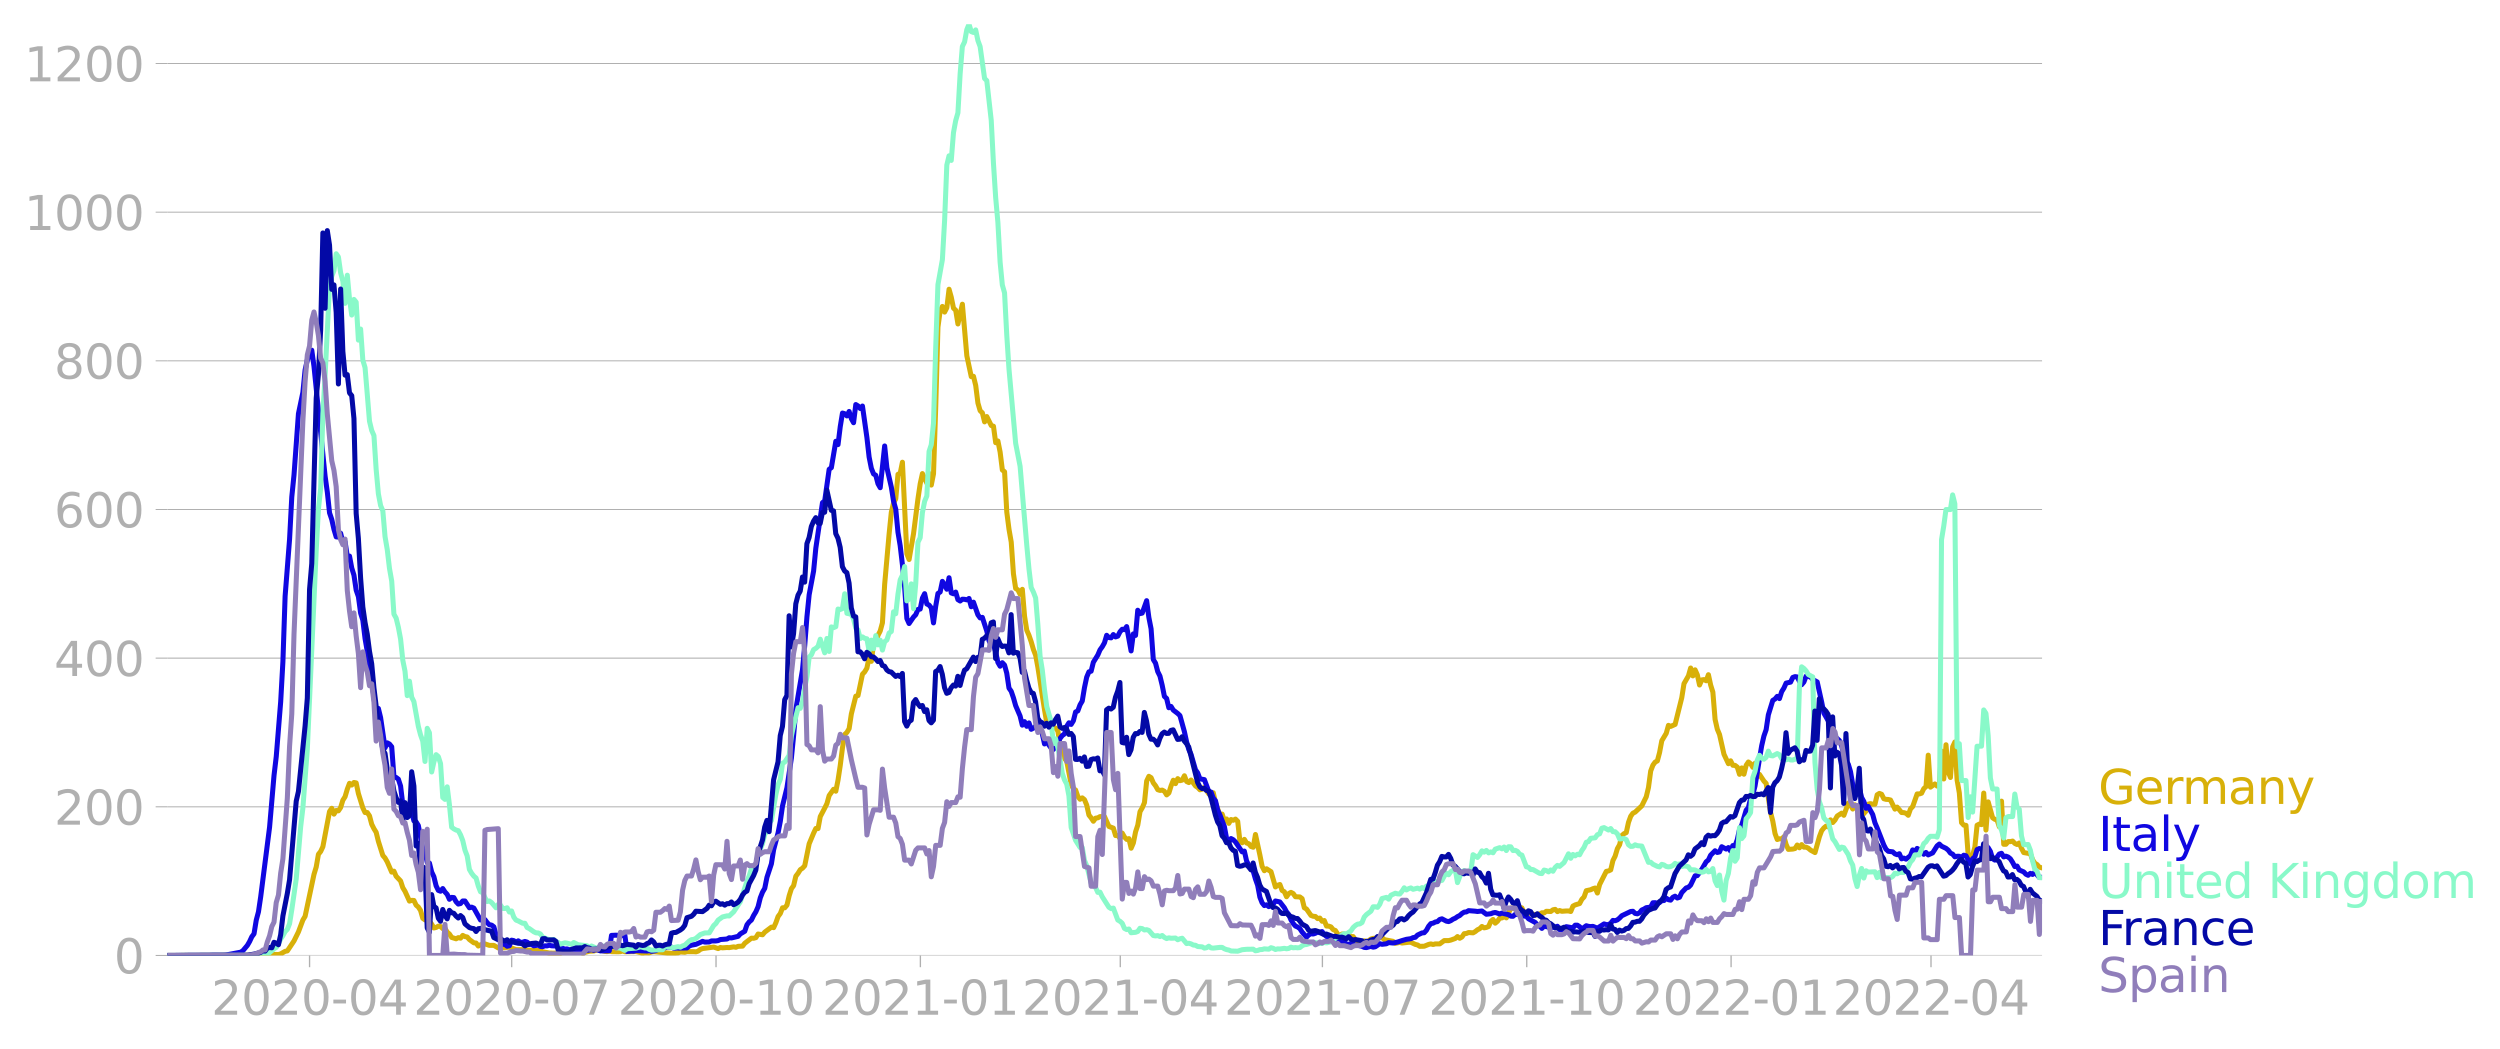 <svg xmlns:xlink="http://www.w3.org/1999/xlink" width="992.186" height="416.199" viewBox="0 0 744.14 312.149" xmlns="http://www.w3.org/2000/svg"><defs><style>*{stroke-linejoin:round;stroke-linecap:butt}</style></defs><g id="figure_1"><path d="M0 312.15h744.14V0H0v312.15z" style="fill:none" id="patch_1"/><g id="axes_1"><path d="M49.83 284.4h558V7.2h-558v277.2z" style="fill:none" id="patch_2"/><g id="matplotlib.axis_1"><g id="xtick_1"><g id="line2d_1"><defs><path id="m9a13ff8616" d="M0 0v3.5" style="stroke:#b0b0b0;stroke-width:.4"/></defs><use xlink:href="#m9a13ff8616" x="92.143" y="284.4" style="fill:#b0b0b0;stroke:#b0b0b0;stroke-width:.4"/></g><g style="fill:#b0b0b0" transform="matrix(.14 0 0 -.14 62.895 302.038)" id="text_1"><defs><path id="DejaVuSans-32" d="M1228 531h2203V0H469v531q359 372 979 998 621 627 780 809 303 340 423 576 121 236 121 464 0 372-261 606-261 235-680 235-297 0-627-103-329-103-704-313v638q381 153 712 231 332 78 607 78 725 0 1156-363 431-362 431-968 0-288-108-546-107-257-392-607-78-91-497-524-418-433-1181-1211z" transform="scale(.016)"/><path id="DejaVuSans-30" d="M2034 4250q-487 0-733-480-245-479-245-1442 0-959 245-1439 246-480 733-480 491 0 736 480 246 480 246 1439 0 963-246 1442-245 480-736 480zm0 500q785 0 1199-621 414-620 414-1801 0-1178-414-1799Q2819-91 2034-91q-784 0-1198 620-414 621-414 1799 0 1181 414 1801 414 621 1198 621z" transform="scale(.016)"/><path id="DejaVuSans-2d" d="M313 2009h1684v-512H313v512z" transform="scale(.016)"/><path id="DejaVuSans-34" d="M2419 4116 825 1625h1594v2491zm-166 550h794V1625h666v-525h-666V0h-628v1100H313v609l1940 2957z" transform="scale(.016)"/></defs><use xlink:href="#DejaVuSans-32"/><use xlink:href="#DejaVuSans-30" x="63.623"/><use xlink:href="#DejaVuSans-32" x="127.246"/><use xlink:href="#DejaVuSans-30" x="190.869"/><use xlink:href="#DejaVuSans-2d" x="254.492"/><use xlink:href="#DejaVuSans-30" x="290.576"/><use xlink:href="#DejaVuSans-34" x="354.199"/></g></g><g id="xtick_2"><use xlink:href="#m9a13ff8616" x="152.306" y="284.4" style="fill:#b0b0b0;stroke:#b0b0b0;stroke-width:.4" id="line2d_2"/><g style="fill:#b0b0b0" transform="matrix(.14 0 0 -.14 123.058 302.038)" id="text_2"><defs><path id="DejaVuSans-37" d="M525 4666h3000v-269L1831 0h-659l1594 4134H525v532z" transform="scale(.016)"/></defs><use xlink:href="#DejaVuSans-32"/><use xlink:href="#DejaVuSans-30" x="63.623"/><use xlink:href="#DejaVuSans-32" x="127.246"/><use xlink:href="#DejaVuSans-30" x="190.869"/><use xlink:href="#DejaVuSans-2d" x="254.492"/><use xlink:href="#DejaVuSans-30" x="290.576"/><use xlink:href="#DejaVuSans-37" x="354.199"/></g></g><g id="xtick_3"><use xlink:href="#m9a13ff8616" x="213.131" y="284.4" style="fill:#b0b0b0;stroke:#b0b0b0;stroke-width:.4" id="line2d_3"/><g style="fill:#b0b0b0" transform="matrix(.14 0 0 -.14 183.883 302.038)" id="text_3"><defs><path id="DejaVuSans-31" d="M794 531h1031v3560L703 3866v575l1116 225h631V531h1031V0H794v531z" transform="scale(.016)"/></defs><use xlink:href="#DejaVuSans-32"/><use xlink:href="#DejaVuSans-30" x="63.623"/><use xlink:href="#DejaVuSans-32" x="127.246"/><use xlink:href="#DejaVuSans-30" x="190.869"/><use xlink:href="#DejaVuSans-2d" x="254.492"/><use xlink:href="#DejaVuSans-31" x="290.576"/><use xlink:href="#DejaVuSans-30" x="354.199"/></g></g><g id="xtick_4"><use xlink:href="#m9a13ff8616" x="273.956" y="284.4" style="fill:#b0b0b0;stroke:#b0b0b0;stroke-width:.4" id="line2d_4"/><g style="fill:#b0b0b0" transform="matrix(.14 0 0 -.14 244.708 302.038)" id="text_4"><use xlink:href="#DejaVuSans-32"/><use xlink:href="#DejaVuSans-30" x="63.623"/><use xlink:href="#DejaVuSans-32" x="127.246"/><use xlink:href="#DejaVuSans-31" x="190.869"/><use xlink:href="#DejaVuSans-2d" x="254.492"/><use xlink:href="#DejaVuSans-30" x="290.576"/><use xlink:href="#DejaVuSans-31" x="354.199"/></g></g><g id="xtick_5"><use xlink:href="#m9a13ff8616" x="333.458" y="284.4" style="fill:#b0b0b0;stroke:#b0b0b0;stroke-width:.4" id="line2d_5"/><g style="fill:#b0b0b0" transform="matrix(.14 0 0 -.14 304.21 302.038)" id="text_5"><use xlink:href="#DejaVuSans-32"/><use xlink:href="#DejaVuSans-30" x="63.623"/><use xlink:href="#DejaVuSans-32" x="127.246"/><use xlink:href="#DejaVuSans-31" x="190.869"/><use xlink:href="#DejaVuSans-2d" x="254.492"/><use xlink:href="#DejaVuSans-30" x="290.576"/><use xlink:href="#DejaVuSans-34" x="354.199"/></g></g><g id="xtick_6"><use xlink:href="#m9a13ff8616" x="393.621" y="284.4" style="fill:#b0b0b0;stroke:#b0b0b0;stroke-width:.4" id="line2d_6"/><g style="fill:#b0b0b0" transform="matrix(.14 0 0 -.14 364.373 302.038)" id="text_6"><use xlink:href="#DejaVuSans-32"/><use xlink:href="#DejaVuSans-30" x="63.623"/><use xlink:href="#DejaVuSans-32" x="127.246"/><use xlink:href="#DejaVuSans-31" x="190.869"/><use xlink:href="#DejaVuSans-2d" x="254.492"/><use xlink:href="#DejaVuSans-30" x="290.576"/><use xlink:href="#DejaVuSans-37" x="354.199"/></g></g><g id="xtick_7"><use xlink:href="#m9a13ff8616" x="454.446" y="284.4" style="fill:#b0b0b0;stroke:#b0b0b0;stroke-width:.4" id="line2d_7"/><g style="fill:#b0b0b0" transform="matrix(.14 0 0 -.14 425.198 302.038)" id="text_7"><use xlink:href="#DejaVuSans-32"/><use xlink:href="#DejaVuSans-30" x="63.623"/><use xlink:href="#DejaVuSans-32" x="127.246"/><use xlink:href="#DejaVuSans-31" x="190.869"/><use xlink:href="#DejaVuSans-2d" x="254.492"/><use xlink:href="#DejaVuSans-31" x="290.576"/><use xlink:href="#DejaVuSans-30" x="354.199"/></g></g><g id="xtick_8"><use xlink:href="#m9a13ff8616" x="515.271" y="284.4" style="fill:#b0b0b0;stroke:#b0b0b0;stroke-width:.4" id="line2d_8"/><g style="fill:#b0b0b0" transform="matrix(.14 0 0 -.14 486.023 302.038)" id="text_8"><use xlink:href="#DejaVuSans-32"/><use xlink:href="#DejaVuSans-30" x="63.623"/><use xlink:href="#DejaVuSans-32" x="127.246"/><use xlink:href="#DejaVuSans-32" x="190.869"/><use xlink:href="#DejaVuSans-2d" x="254.492"/><use xlink:href="#DejaVuSans-30" x="290.576"/><use xlink:href="#DejaVuSans-31" x="354.199"/></g></g><g id="xtick_9"><use xlink:href="#m9a13ff8616" x="574.773" y="284.4" style="fill:#b0b0b0;stroke:#b0b0b0;stroke-width:.4" id="line2d_9"/><g style="fill:#b0b0b0" transform="matrix(.14 0 0 -.14 545.525 302.038)" id="text_9"><use xlink:href="#DejaVuSans-32"/><use xlink:href="#DejaVuSans-30" x="63.623"/><use xlink:href="#DejaVuSans-32" x="127.246"/><use xlink:href="#DejaVuSans-32" x="190.869"/><use xlink:href="#DejaVuSans-2d" x="254.492"/><use xlink:href="#DejaVuSans-30" x="290.576"/><use xlink:href="#DejaVuSans-34" x="354.199"/></g></g></g><g id="matplotlib.axis_2"><g id="ytick_1"><path d="M49.83 284.4h558" clip-path="url(#pc15be64f18)" style="fill:none;stroke:#b0b0b0;stroke-width:.3;stroke-linecap:square" id="line2d_10"/><g id="line2d_11"><defs><path id="m4df3c0c614" d="M0 0h-3.5" style="stroke:#b0b0b0;stroke-width:.3"/></defs><use xlink:href="#m4df3c0c614" x="49.83" y="284.4" style="fill:#b0b0b0;stroke:#b0b0b0;stroke-width:.3"/></g><use xlink:href="#DejaVuSans-30" style="fill:#b0b0b0" transform="matrix(.14 0 0 -.14 33.922 289.719)" id="text_10"/></g><g id="ytick_2"><path d="M49.83 240.15h558" clip-path="url(#pc15be64f18)" style="fill:none;stroke:#b0b0b0;stroke-width:.3;stroke-linecap:square" id="line2d_12"/><use xlink:href="#m4df3c0c614" x="49.83" y="240.149" style="fill:#b0b0b0;stroke:#b0b0b0;stroke-width:.3" id="line2d_13"/><g style="fill:#b0b0b0" transform="matrix(.14 0 0 -.14 16.108 245.468)" id="text_11"><use xlink:href="#DejaVuSans-32"/><use xlink:href="#DejaVuSans-30" x="63.623"/><use xlink:href="#DejaVuSans-30" x="127.246"/></g></g><g id="ytick_3"><path d="M49.83 195.898h558" clip-path="url(#pc15be64f18)" style="fill:none;stroke:#b0b0b0;stroke-width:.3;stroke-linecap:square" id="line2d_14"/><use xlink:href="#m4df3c0c614" x="49.83" y="195.898" style="fill:#b0b0b0;stroke:#b0b0b0;stroke-width:.3" id="line2d_15"/><g style="fill:#b0b0b0" transform="matrix(.14 0 0 -.14 16.108 201.217)" id="text_12"><use xlink:href="#DejaVuSans-34"/><use xlink:href="#DejaVuSans-30" x="63.623"/><use xlink:href="#DejaVuSans-30" x="127.246"/></g></g><g id="ytick_4"><path d="M49.83 151.647h558" clip-path="url(#pc15be64f18)" style="fill:none;stroke:#b0b0b0;stroke-width:.3;stroke-linecap:square" id="line2d_16"/><use xlink:href="#m4df3c0c614" x="49.83" y="151.647" style="fill:#b0b0b0;stroke:#b0b0b0;stroke-width:.3" id="line2d_17"/><g style="fill:#b0b0b0" transform="matrix(.14 0 0 -.14 16.108 156.966)" id="text_13"><defs><path id="DejaVuSans-36" d="M2113 2584q-425 0-674-291-248-290-248-796 0-503 248-796 249-292 674-292t673 292q248 293 248 796 0 506-248 796-248 291-673 291zm1253 1979v-575q-238 112-480 171-242 60-480 60-625 0-955-422-329-422-376-1275 184 272 462 417 279 145 613 145 703 0 1111-427 408-426 408-1160 0-719-425-1154Q2819-91 2113-91q-810 0-1238 620-428 621-428 1799 0 1106 525 1764t1409 658q238 0 480-47t505-140z" transform="scale(.016)"/></defs><use xlink:href="#DejaVuSans-36"/><use xlink:href="#DejaVuSans-30" x="63.623"/><use xlink:href="#DejaVuSans-30" x="127.246"/></g></g><g id="ytick_5"><path d="M49.83 107.397h558" clip-path="url(#pc15be64f18)" style="fill:none;stroke:#b0b0b0;stroke-width:.3;stroke-linecap:square" id="line2d_18"/><use xlink:href="#m4df3c0c614" x="49.83" y="107.397" style="fill:#b0b0b0;stroke:#b0b0b0;stroke-width:.3" id="line2d_19"/><g style="fill:#b0b0b0" transform="matrix(.14 0 0 -.14 16.108 112.715)" id="text_14"><defs><path id="DejaVuSans-38" d="M2034 2216q-450 0-708-241-257-241-257-662 0-422 257-663 258-241 708-241t709 242q260 243 260 662 0 421-258 662-257 241-711 241zm-631 268q-406 100-633 378-226 279-226 679 0 559 398 884 399 325 1092 325 697 0 1094-325t397-884q0-400-227-679-226-278-629-378 456-106 710-416 255-309 255-755 0-679-414-1042Q2806-91 2034-91q-771 0-1186 362-414 363-414 1042 0 446 256 755 257 310 713 416zm-231 997q0-362 226-565 227-203 636-203 407 0 636 203 230 203 230 565 0 363-230 566-229 203-636 203-409 0-636-203-226-203-226-566z" transform="scale(.016)"/></defs><use xlink:href="#DejaVuSans-38"/><use xlink:href="#DejaVuSans-30" x="63.623"/><use xlink:href="#DejaVuSans-30" x="127.246"/></g></g><g id="ytick_6"><path d="M49.83 63.146h558" clip-path="url(#pc15be64f18)" style="fill:none;stroke:#b0b0b0;stroke-width:.3;stroke-linecap:square" id="line2d_20"/><use xlink:href="#m4df3c0c614" x="49.83" y="63.146" style="fill:#b0b0b0;stroke:#b0b0b0;stroke-width:.3" id="line2d_21"/><g style="fill:#b0b0b0" transform="matrix(.14 0 0 -.14 7.2 68.465)" id="text_15"><use xlink:href="#DejaVuSans-31"/><use xlink:href="#DejaVuSans-30" x="63.623"/><use xlink:href="#DejaVuSans-30" x="127.246"/><use xlink:href="#DejaVuSans-30" x="190.869"/></g></g><g id="ytick_7"><path d="M49.83 18.895h558" clip-path="url(#pc15be64f18)" style="fill:none;stroke:#b0b0b0;stroke-width:.3;stroke-linecap:square" id="line2d_22"/><use xlink:href="#m4df3c0c614" x="49.83" y="18.895" style="fill:#b0b0b0;stroke:#b0b0b0;stroke-width:.3" id="line2d_23"/><g style="fill:#b0b0b0" transform="matrix(.14 0 0 -.14 7.2 24.214)" id="text_16"><use xlink:href="#DejaVuSans-31"/><use xlink:href="#DejaVuSans-32" x="63.623"/><use xlink:href="#DejaVuSans-30" x="127.246"/><use xlink:href="#DejaVuSans-30" x="190.869"/></g></g></g><path d="m49.83 284.4 28.429-.095 3.306-.221 1.322.032.661-.19 1.322-.759.661-.126 1.984-2.971 1.322-2.687 1.322-3.54.662-1.106 2.644-12.485.661-2.181.661-3.793.661-.822.662-1.422 1.983-10.494.661-.948.661 1.738.661-1.075.662.095.66-.98.662-2.18.661-1.044.661-2.244.661-1.738.661.506.662-.759.66.126.662 3.161 1.322 4.267.661 1.391h.661l.662.98.66 2.497.662 1.327.66 1.075.662 2.687 1.322 4.203.661.76.662 1.169 1.322 3.034.661-.285.661 1.518 1.322 1.39.662 2.023.66 1.075 1.323 2.908.661-.221.661.031.661 1.39.662.57.66 1.011.662 2.34.66.473.662.064.661.347.661.854.661 1.138.662-.158.66-.38.662.095.661.632.661-.031.661 1.074.661.57.662 1.01 1.322.412.661-.348.661.158.661-.822.661.348.662.126.66.759 1.323.98.661.063.661.885.661-.38h.662l.66-.252 1.323.442h1.322l1.322.759.662-.158.66.158 1.323-.158.661-.063 1.984.727h1.983l.661.126 3.967.095.661.126.661.285 1.984.379 1.322.032 1.983-.032 1.323-.38 4.628.159.66.221 1.323-.348.661-.19 1.322-.063 1.323-.41 1.983.505.661.095.661-.19.661.19 1.984.032.661-.032.661-.19.661.222 3.306-.063 1.983.474.662-.127 1.322.032.661-.253.661-.095 5.29.506 1.321-.127.662-.031.66-.253 1.323.095.661-.19h1.984l.66.063.662-.22.661-.507.661-.253 3.306-.442 1.322.442.661-.316.661.095 1.323-.095.66.032 1.323-.221.661.126.661-.284 1.323-.063.66-.854 1.984-1.517.661.032.661-.19.662-1.075 1.322.221.661-.79 1.983-1.485.662.158.66-1.454.662-1.865.66-.885.662-1.707h.661l.661-.79.661-2.813.662-2.086.66-.917.662-2.813.661-.853.661-1.075.661-.443.661-.727 1.323-6.542 1.322-3.161.661-1.39.661.03.661-3.57 1.323-2.53.66-1.327.662-2.402 1.322-1.865.661.569.662-3.319.66-4.362.662-5.247.66-3.95.662-.633.661-1.106.661-4.394 1.323-5.278.66-.19 1.323-6.353.661-.695.661-1.107.661-3.255.662 1.233.66-5.247.662-.411.661-2.086.661-1.296.661-2.434.661-11.442 1.323-14.95.66-6.512.662-2.781.661-1.201.661-7.302.661-.316.661-3.287 1.323 27.277.66 1.676 1.323-7.681 1.322-10.399.662-4.457.66-3.034 1.323 2.845.661-2.908.661 3.477.661-3.35.662-20.072.66-23.61.662-4.837.661-1.296.661 1.676.661-1.296.661-5.5.662 2.37.66 3.256.662.632.66 4.078 1.323-5.88 1.322 15.33 1.323 6.227.66-.095.662 2.719.661 5.246.661 2.276.661.632.662 2.687.66-1.58 1.323 2.655.661.221.661 4.9.661-.507.662 3.32.66 5.31.662.537.661 12.01.661 5.121.661 3.793.661 9.45.662 4.363.66.41.662 1.328.66-1.486.662 7.997.661 4.172.661 1.518.661 1.928.662 2.307.66 1.707.662 3.572 1.983 12.674.661 3.825.662-.38.66.064.662 1.801.661.127.661.822.661 4.109 1.323 4.109.66.821 1.323 6.986.661 1.2.661.38.661 1.928.661.822.662-.41.66.536.662 1.612.661 2.972.661.821.661 1.012.661-.917.662-.095.66-.379h1.323l1.322 2.94 1.323.505.66 2.213.662-.032.661.854.661-1.55.661 1.17.661.696.662-.222.66 2.845.662-1.549.66-3.318.662-2.023.661-3.983.661-1.138.661-1.549.662-6.448.66-1.39.662.41.661 1.55.661.853.661 1.17.661.22.662-.094.66.347.662 1.075.661-.569.661-2.118.661-1.675.661 1.012.662-1.486.66.6.662-.157.66-1.296.662 1.706.661.317.661-.759 1.323 1.77.66.443.662.695.661-.19.661-.537 1.322 1.96.662.537.66-.885.662 2.971 1.322 3.698.661-.316.661 1.96.662-.506.66 1.296.662-1.138.661.221.661-.347.661.663.661 5.943.662.442.66-1.011.662 1.074.66.222.662.821.661.222.661-3.793 1.323 6.132.66 3.35.662 1.296.661-.569 1.322.853 1.323 4.552.66-.506.662-.221.661 1.77.661.38.661 1.485.661-.948.662-.348.66.348.662.948 1.322.063.661.506.661 2.718.662.38 1.322 1.896.66.253.662.063.661.632.661-.158.661.948.662-.221.66 1.644.662.031.661.222.661.821.661.253.661 1.012.662.632.66-.6 1.984.157.661.632.661-.031.662.98.66.41 1.323.127.661-.253.661.285.661-.316.661-.506.662-.19 1.322-.095 1.322-.19.661.664 2.645.506.661.6 1.322-.284.661.19 1.984-.221h.661l1.322.632.661.158.662.41 1.322-.03 1.322-.538.661-.158.661.19.661-.19h1.323l1.322-.98h1.322l.661-.158 1.323-.474.66-.57.662.507.661-.38.661-.98.661-.063.662-.284 1.322.095.661-.38.661-.537.661-.316.661-.664.662.411.66-.126.662-.285.66-1.517.662-.569.661 1.106.661-.569.661-.948.662-.032.66-.41.662.379 1.322-2.908.661.032.661.316.662.094.66-.632.662.127.661 1.517.661-.253.661-.126.661.6.662.095.66.348.662-.285.66-.031.662-.411.661.031.661-.474 1.323.063.66-.505.662-.127.661.664.661-.316.661.221 1.323-.095h.66l.662.158.661-1.612.661-.347 1.322-.411.662-1.265.66-.695.662-1.865 1.322-.284.661-.316.661-.19.662 1.486.66-2.529 1.984-3.92.661-.126.661-.316.661-2.781.662-1.328.66-2.212.662-1.17.661-2.718.661-.57.661-.315.661-3.035.662-1.833.66-.916.662-.316 1.983-1.865 1.323-2.687.66-2.75.662-4.93.66-1.74.662-.916.661-.347.661-2.497.661-3.509 1.323-2.212.66-2.371.662.316 1.322-.6 1.984-7.966.66-4.172 1.323-2.307.661-2.34.661 2.34.662-1.802.66 1.486.662 3.034.661-1.517.661-.095.661.348.661-1.802.662 3.066.66 2.118.662 8.123.66 2.908.662 1.58 1.322 5.88 1.323 2.812.66-.853.662 1.328.661.031.661.506.661 2.15.661-1.897.662 1.865.66-2.655.662-.98.661.505.661 1.075.661-1.201.661 4.014.662-.695 1.322 1.991.661.695 1.322 8.661.661 2.592.662 3.666.66 1.77.662-.22.66.062.662-.663.661 2.307.661 1.454 1.323-.095.66-.158.662-1.043.661.822.661-.948.661.758h.661l.662.316.66.57 1.323.726 1.322-4.741.661-1.77.662-.822.66-.537.662.221.66-2.086.662.79.661-.727.661-1.201 1.323-.853.66.632 1.323-3.635.661.569.661 1.2.661-1.263.662.505.66-.063.662 2.244.661-.063.661-.759.661-2.054.661-.158.662.19h.66l.662-2.814.661-.41.661.252.661 1.328.661.19.662.031.66.158 1.323 2.719.661-.601 1.322 1.612.661.032.662.19.66.6.662-1.897.661-.695 1.322-3.761h.661l.662-.222.66-1.359.662-.6.661-9.356.661 9.514 1.322-.949.662.633.66-.285.662-10.114.661 8.28.661-10.177.661 8.092.661 1.643.662-9.134.66-1.423.662 11.316.66 3.856.662 8.85.661.727.661.064.661 8.913.662.41.66-.442.662-2.434.661-6.48.661-.347.661.158.661-9.387.662 11 .66-8.377 1.323 4.741.661.443.661.19.661 2.022.662-7.617.66 12.833h.662l.66-.79h.662l.661-.159.661.696.661.316.662-.443.66 1.58.662 1.265 1.983.348.661 1.801.662 1.012.66.41.662.76.661.189h0" clip-path="url(#pc15be64f18)" style="fill:none;stroke:#d8b009;stroke-width:1.5;stroke-linecap:square" id="line2d_24"/><path d="m49.83 284.4 17.19-.095 4.628-.885.66-.442 1.323-1.58.661-1.139.661-1.422.661-.885.661-4.046.662-2.497.66-4.456 2.645-20.735 1.323-15.393.66-5.595 1.323-16.34.661-11.917.661-19.534 1.323-16.91.66-12.58.662-6.574 1.322-18.238 1.322-6.353.662-6.67.66-2.97 1.323-2.908.661 4.836 3.306 32.65.66 4.742.662 6.195.661 1.96.661 2.97.661 2.213.662.063.66-1.137.662 2.686.661-.158.661 4.33.661-.063.661 3.54.662 2.15.66 4.456.662 1.928.661 4.9.661 2.117.661 5.468.661 3.825.662 4.804.66 3.604 1.323 10.43.661-1.865.661 2.719 1.322 8.976.662-1.454.66.348.662.822.661 8.85.661.284.661.506.661 2.023.662 5.5.66.38.662.03.661 1.297.661.632.661 2.528.661.316.662 1.075 1.322 6.89.66 1.075.662 3.003.661.221.661 2.655.661 1.391.662 2.718.66 1.36.662.252.661-.79.661 1.012.661.727.661 1.453.662-.568.66.063.662 1.232.661.696.661-.158.661-.759h.661l1.323 2.023.66-.19.662.285 1.983 3.54.662-.41.66.284.662.916.66.632.662.095.661.506.661 2.339.661 1.011.662.538.66 1.296.662.063.661.537.661-.158.661-1.644.661.127.662.474.66-.41.662.473.661-.063.661-.221.661.19.661.568.662.095.66.443 1.323-.222.661.411.661.064.661-.253.662.031.66-.221.662.19 1.322.063.661.126.661.316 1.323.475.66-.064.662.253 1.983.443.661-.127 1.323-.095.66-.22.662.189 1.322-.221.661.19.662-.254 1.322.443 2.644-.032.661-4.583 1.323-.063 1.983.126.661-.19.661 4.9 1.323-.095.66.032.662-.19 3.306.126.66-.126.662.221 1.322-.221.661-.474 1.984-.348.66-.253 1.323.032.661.316 3.967-.063.661-.57.661-.252 1.323-.253 1.322-.569.661-.316.661.221 1.323-.031.66-.316h1.323l.661-.095.661-.316 1.984-.158.66-.38.662.064 1.983-.474.661-.727 1.323-.79.66-1.929.662-.853.661-.569.661-1.36.661-1.074.662-1.517.66-2.655.662-1.675.661-1.138.661-3.287 1.322-4.014.662-4.173 1.322-5.025.66-3.414.662-4.615 1.322-5.436 1.323-8.819.66-6.669.662-7.807 1.983-11.821.661-7.175.662-8.566.66-6.575 1.323-7.048.661-6.796 1.984-13.56.66-.537 1.323-9.387.661-.506 1.322-7.839.662.98.66-5.342.662-4.045.66.19.662.663.661-1.328.661 2.15.661 1.2.662-5.404.66.41.662.76.661-.728 1.322 9.325.661 5.847.662 3.35.66 1.676.662.41.661 2.53.661 1.169 1.322-12.422.662 6.448 1.322 5.784.66 4.172.662 2.403.661 6.89.661 4.014.661 5.626.662 6.796.66 9.23.662 1.485 1.322-1.928.661-.695.661-1.58.662-.095.66-3.256.662-1.328.661 3.066.661.316.661.854.661 4.457.662-4.995.66-3.76.662-.443.661-3.161.661 1.043.661 1.296.661-3.414.662 4.52.66.253.662-.506.66 2.244.662.411.661-.537.661.032.661.158.662-.411.66 2.465.662-1.359 1.322 3.761.661.917.661-.158 1.323 4.077.66 2.877.662 1.327.661-.284.661 2.244.661 3.16.662 1.138.66-1.043.662.696.661 2.434.661 4.425.661.948.661 1.928.662 2.339 1.322 3.098.66 2.718.662-1.043.661 1.39.661-1.011.661 1.896.662-.347 1.322-1.138.661 1.612.661 1.233.661 3.002.661-.916.662 1.264.66.885.662.411 1.322-1.897.661-1.39.661-.854.662-.474.66-2.276.662-1.043.66.475.662-1.075.661-2.624.661-.316.661-1.801.662-1.138.66-3.983.662-3.129.661-1.58.661-.19.661-2.655 1.323-2.15.66-1.548.662-.917.661-1.17.661-2.243.661.663.661.095.662-.98.66.696.662-.222.661-1.295.661-.759.661.126.661-.916 1.323 7.238.66-5.057.662.442.661-7.49.661 1.01.661-.157 1.323-3.699.66 4.995.662 3.382.661 9.134.661 1.075.661 2.528.661 1.328.662 2.718.66 3.32.662.631.661 2.75.661-.38.661 1.075 1.323 1.012.66.632 1.323 4.773.661 3.034.661 2.308.661 1.422 1.323 4.583.66.948.662 1.77 1.322.222 1.322 3.54.662.158.66 1.801.662.79.661 2.782.661 1.454 1.322 3.414.662 3.571.66 1.17.662-1.138.661.348.661.663 1.984 2.94.66-.221.662 2.907.66 1.328 1.323 1.77.661 2.307.661 1.865.662 3.54.66 1.676.662.821.661-.22.661.536.661-.284.661-.474.662-.917 1.322.285 1.322 1.707.661 1.232.661.79.662 1.612.66 1.075.662.759.661.284.661.474.661 1.012 1.323 1.548.66-.663.662-.38.66.095.662-.221.661-.348.661.19.661-.348.662.885.66.57.662.062.661-.094.661.569 1.322.568.662.095.66.316.662.158.661.57.661.126.661-.285.661.127.662.442.66-.031 1.323.316.661.316.661.063 1.322-.38.662.254.66-.127 1.323-.916.661.19 1.322-.159.662-.348 1.322.127 1.322-.285 1.322-.442 1.323-.38 1.322-.189.661-.316.661-.095.661-.664 1.323-.632.66-.063.662-.727.661-1.201.661-.79.661-.127.661-.347.662-.127.66-.632.662-.19 1.322.696.661.126.661-.284.662-.443.66-.284.662-.474.661-.317.661-.6.661-.411.661-.063.662-.38 1.983.159.661.094 1.322-.158 1.323.98 1.322-.158.661-.253.661-.126 1.322.442.662-.252 1.983.474.661.442.661.032.661-.57 1.323.032.66.127.662.38h.661l.661.79 1.984 1.074.66.759.662.316.661.695.661-.664 1.322.285 1.984.126.661-.38.661 1.012.661.095.661-.316.662-.664 1.983.348.661-.79h.661l.661.442.662.696 1.322-.98.661.19.661.063.661-.064 1.323.538 1.983-1.265.661.19h.661l.661-.38.661-.853.662.095.66-.253.662-.537.661-.695 2.645-1.265.66-.063.662.632.661.127.661-.316.661-.822.661-.285.662-.41 1.322-.159.66-1.295.662-.032.661.158.661-.19.661-.569.662-.031.66-.727.662.474.661.126.661-.853.661-.316.661.537.662-.221.66-1.39 1.323-1.392.661-.19.661-.663 1.323-2.75.66-.063 1.323-1.833 1.322-2.276.661-.537.662-1.423 1.322-1.327.66.505.662-.158.661-1.548 1.322.695.662-.442.66 1.043.662-1.644.661.063.661-1.801.661-3.003.661-1.328 1.323-4.456.66-.759.662-2.75.661-1.106.661-2.592 1.323-8.06.66-3.92.662-2.876.661-1.896.661-4.425 1.322-4.299.662-.41.66-.79.662.663.66-2.055.662-1.074.661-1.486 1.322-.284.662-1.391.66-.253.662.095.661 1.296.661 1.011.661-.79.661-1.738.662.063.66.19.662.726 1.322.727 1.322 5.943.662 3.35 1.983 3.477.661 3.35.661.158 1.322 1.17.662 1.58.66 2.529.662 2.086.661.822.661 2.244.661 3.825.661 1.327 1.323-.284.66 2.813.662 1.2.661 2.024.661-.538 1.323 2.403.66 2.433.662 1.55 1.322 3.381.661 1.707.661 1.264.662.6 1.322.159.66.6.662.253.661-.284.661 1.517.661-.221.662.316 1.322-1.043.661-1.707.661.6.661-1.043.661.348 1.323 1.39.66-.537.662.727 1.322-.6 1.323-2.086.66-.538.662.633 1.322.632.661.537.661.885.662.316.66.79.662-.158h.66l.662.348.661-.664.661.158 1.323 2.466.66-1.58.662-.538.661-2.18.661-.317.661.19.661-.443.662-.6.66.6.662 1.106.661 2.181.661.411 1.322-1.801.662-.222.66 1.075.662-.221.66.253.662.537.661 1.043.661 1.264.661-.158.662 1.17 1.322.569.661.695.661.316.661-.569.661.316.662-.663 1.322 1.517h.661" clip-path="url(#pc15be64f18)" style="fill:none;stroke:#1007e1;stroke-width:1.5;stroke-linecap:square" id="line2d_25"/><path d="m49.83 284.4 27.107-.095.66-.126 1.984-.063 1.984-1.707.66-.411.662-1.106.661-1.391.661-.98.661-1.233.661-.664.662-1.675.66-4.14 1.323-9.198 1.322-15.52.661-5.594 1.323-17.542 2.644-59.139.661-12.327.661-6.1.662-22.252.66-11.315 1.323-26.804.661-2.781.661-1.739.661-4.962.662.948.66 4.71.662 2.497.661 6.606.661-8.376.661 7.048.661 4.805.662-4.647.66.822.662 11.284.661-3.287.661 9.26.661 2.213 1.323 15.962.66 2.75.662 1.517.66 10.083.662 7.27.661 3.477.661 1.549.661 7.712.662 3.856.66 5.595.662 3.761.661 9.862.661 1.17.661 2.717.661 3.509.662 6.321.66 3.288.662 7.238.661-4.299.661 4.741.661 1.328 1.323 7.396.66 2.529.662 1.865.66 6.037.662-9.862.661 1.328.661 11.663.661-2.971.662-2.181.66.569.662 2.086.661 10.083.661.569.661-3.73.661 5.31.662 6.7.66.507.662.347.661.19.661 1.233.661 1.706.661 2.845.662 1.739.66 4.014.662 1.138.661.853.661.569.661 2.37.661 1.707.662.285.66 1.485.662 1.138.66-.158.662.474 1.322 1.55.661-1.012.662.22.66.98.662.032.661-.22.661 1.263.661-.316.661 1.834.662.885.66.252 1.323.696h.661l.661 1.264.661.316 1.323.948.66.317.662.031.661.316.661.98 1.984.727 1.322-.063.661.6.661.285.661.474 1.323-.38.66.096 1.323.347.661-.537 1.322.664 2.645.316.661.632.661-.57 1.323.57h.66l.662-.537.66.158.662-.19 2.645.032.66.474 1.323.126 1.322.664.661-.474 2.645-.19 1.322-.41 1.323.347.66.031.662.411.661.222 1.983-.095 1.323-.032.66-.916 2.645.284 1.323-.284.66.158.662-.38.661-.221 1.322-1.233.661-.41.662-.064.66-.316 1.323-1.138 1.322-.474 1.323-.031 1.322-2.181.66-.6.662-1.012 1.322-.949 1.323-.316.66.032 1.323-1.233 1.983-3.003 1.984-6.163.661-1.549.661-2.18.661-.064.661-.948.662-3.098 1.322-3.319.661-2.781.661-.759.661-2.655.661-.695 1.323-7.744.66-2.876.662-1.58.661-4.805.661-.348 1.322-2.023.662-5.752.66-3.098 1.323-5.31.661.19.661-1.865.661-4.267.662-3.287.66-5.848.662-.664.661-1.548.661-.38.661-.6.661-2.118 1.323 4.046.66-4.267.662 3.856.661-7.301.661.22.661-.284.662-5.246.66.126.662-.285.66-4.393.662 5.816 1.322.284.661 1.486.662 2.655.66.506.662 2.591.661-.505.661.442.661.127.661 3.635.662-3.224.66 2.528.662-3.888.661 2.75.661-1.39.661 2.94.661-2.498.662-.506.66-2.054.662-.474.66-5.848.662.57.661-5.848.661-4.236.661-1.359.662-2.592.66 10.21.662-.57.661-4.488.661 7.365.661-7.428.661-12.327.662-1.359.66-7.428.662-3.413.661-1.58.661-13.244.661-2.023.661-6.353.662-22.6.66-18.68 1.323-7.428.661-11.6.661-16.563.661-2.75.662 1.36.66-8.25.662-3.603.66-2.308.662-11.631.661-8.123.661-1.36.661-3.634.662-1.644.66 2.213.662.252.661-.758.661 3.16.661 1.802 1.323 9.483.66.663 1.323 11.79.661 12.77.661 10.209.661 7.396.662 11.853.66 6.796.662 2.339.661 12.58.661 10.114 1.984 22.094 1.322 6.827 1.983 23.421.661 7.144.661 5.531.662 1.36.66 1.738.662 7.933.661 9.388.661 4.14.661 5.911.661 4.9 1.323 4.646.66 6.48.662-1.423.661 2.592.661 3.476.661 4.173.662 1.96.66 1.232.662 3.54.66 9.388 1.323 3.824 1.322 2.118.662.032.66 3.824.662 1.549 1.322 5.12.661.822.661.569.662 1.454.66-.063.662 1.359 1.983 3.13.661.41.662-.158 1.322 3.54.661.38.661.6.661 1.517.661.348.662-.158.66 1.106 1.323-.126.661-.253.661-.949.661.095.661.411.662-.095.66.222 1.323 1.517.661.126.661-.095.661.285.662-.316.66.569.662.347.661-.22.661.126 1.322-.064.662.506.66-.284.662-.158 1.322 1.58.661-.095.661.19.661.347.662.064.66.379 1.323.095.661.38.661-.127.661-.443.662.506.66.063 1.984-.221h.661l.661.41.662.254.66.126.662.284 1.983.064 1.323-.443 1.322-.126 1.983-.032.661.474.661-.095.662-.252.66-.032.662-.19 1.322.095.661-.442.661.19.662.347.66-.19.662.032 1.322-.19.661.127.661-.095.662-.38.66.19.662-.063.661.063.661-.063.661-.537.661-.316.662-.064 1.983-.663 1.322.19.661.157.661-.031.662-.285.66.158 1.323-.316.661-.442.661-.6.661-.443.662-.095.66-.506.662-.348.661.095 1.322-.948.661-.98.662-.6.66-.411.662-.064.66-.41.662-1.644.661-.727 1.322-1.011.662-1.296h.66l.662.158.661-.917.661-1.707 1.322-.347.662.537.66-1.17 1.323-.6.661.19.661.031.661-.79.662-1.043.66.632.662-.38.661-.22.661.41 1.322-.347.662.284.66-.442.662.316.66-.759.662-.095 1.322-1.074.661-.285.662.316.66-.442.662-.127.661-1.232.661-.885.661.442.661-.948.662-.38.66-.22.662 3.887.661-1.802.661-1.169.661-.632.661.442.662-.22.66.094.662-5.026 1.322.822.661-.822.661-1.138.662.38.66-.506.662.727.66-.285.662.253.661-1.074 1.322-.443.662.348.66-.538.662 1.044.661-1.138.661.031.661 1.107.661-.064.662.316.66.854.662.253 1.322 3.477.661.158.661.663h.662l1.983 1.138.661.063.661-1.043.661.158.661.38.662-.57.66.38.662-1.138.661-.6.661.284 1.322-1.138 1.323-2.592.66 1.328.662-1.138.661.41.661-.473.661.158.662-1.264.66-.949.662-1.517.661-.19.661-.98 1.322-.157.662-.917.66-.253.662-1.675.66-.19 1.323.727.661-.442.661.916.662.032.66.632.662 1.517 1.322-.126.661.316.661 1.549.662.474.66-.032.662-.442.661.253 1.322.126 1.984 4.836.66-.032.662.6 1.322.633.661.158.661-.758.662.19.66.442.662.126.661-.095.661-.316.661-.632.661.348.662-.19.66.759.662-.158.661.063.661.19.661.948.661-.063.662.063.66.347 1.323.348.661-.158.661-.695.661.727.662-.127.66-.853.662 3.666.66 1.391.662-3.13.661 4.837.661 2.623.661-5.879.662-2.054.66-4.583.662-2.213.661 3.16.661-.979.661-9.008.661 3.255.662-.821.66-5.09.662-.79.661-1.042.661-10.4.661-1.896.661-3.287.662-1.486.66.885.662.285.661-.537.661-1.865.661 1.327.661.095 1.323-.695.66.347.662 1.17.661-.127.661.475.661-.285.661.316.662.032.66-.253.662-.063.661-21.462.661-5.974.661.474.661.727.662 1.106 1.322.696.661 25.476.661 7.965.661 3.666.661 1.897.662 2.971.66.727.662.348 1.322 5.152.661.821 1.322 2.34.662-.696.66.158 1.323 2.055.661 1.896.661 1.233.661 4.046.662 2.339.66-3.35.662-2.024.661 2.845.661-2.15.661.38 1.984-.095.66 1.739.662-1.518.661 1.58.661-.126 1.984.095.66-.38.662-.947.661.158.661-.411h1.322l1.323-1.707.66-1.36.662-.726.661-1.423h1.322l1.323-3.35.66-.537.662-1.043.661-.6h1.322l.662.252.66-2.15.662-86.415.661-4.014.661-4.931h1.322l.662-4.362.66 2.655.662 72.35.66-.948.662 10.968h1.322l.661 11 .662-6.164.66 4.552 1.323-19.597 1.322-.032.661-10.778.662 1.011.66 6.638.662 12.611.661 3.256 1.322.032.661 10.778.662 1.422.66 2.37.662-6.005.66-.379h1.323l.661-6.7.661 3.824.662.664.66 7.965.662 2.623 1.322-.063.661 1.707.661 3.192.662 2.466.66.537.662 1.96.661.031h0" clip-path="url(#pc15be64f18)" style="fill:none;stroke:#89f9c9;stroke-width:1.5;stroke-linecap:square" id="line2d_26"/><path d="m49.83 284.4 23.8-.063 2.645-.474 1.323-.38.66-.474.662.095.661-.917.661-.158.661.095.662-1.643.66.253.662.474.661-3.003.661-5.563 1.322-6.733.662-4.045 1.983-23.39.661-2.908 1.984-19.534.66-8.25.662-32.302.66-7.744 1.323-49.213.661-7.112.661-13.15.662-28.92.66 22.41.662-23.106.661 4.33.661 13.15.661-1.328.661 8.218.662 21.272.66-28.257.662 18.553.661 7.08.661-.157.661 5.436.661.822.662 6.796.66 28.257.662 7.491.661 11.758.661 8.597.661 4.615.661 3.477.662 5.089.66 3.73.662 7.174 1.322 10.874.661 3.413.661 4.14.661 1.075.662 4.773.66 3.477.662-.79.661 3.698.661 2.054.661 1.36.661-.474.662 6.005.66-5.437.662 4.426.661-.57.661-13.053.661 4.235.661 17.858.662-.821.66 8.502.662-1.454.66.38.662 17.795.661 1.264.661-11.19.661 3.478.662.474.66 3.066.662.916.661-3.508.661 1.801.661.98.661-2.528.662.695.66.19.662.822.661.568.661-.727.661.57.661 1.896 1.323 1.106.66.221.662.095.661.854.661-.822 1.323-.158.66.442 1.323.316.661.127.661 1.896 1.322.664.662-.38.66.538.662.19.661-.348.661.759.661-.19 1.984.474.66.032.662.158.661.6.661-.379.661-.095.662-.253 1.322-.126 1.322.506.661-1.802.661-.032.662.411 1.983-.031.661.474.661 2.592 1.322.284 1.984.285.661-.822 1.322-.411 1.984-.032.66-.38.662.349.661.094.661.38 1.984-.095.66.474 1.984-1.011.661-.19 1.323-.063.66-.127.662-.284.661.031.661.19 1.322-.41 1.984.252.661.569.661-.759 1.322.285.662-.095.66-.474.662-.253.661-.822.661.57.661 1.2.661-.19.662-.031.66.253.662-.348.66-.19.662-.063.661-3.224.661-.19.661-.03 1.323-.728.66-.506.662-.885.661-2.275 1.322-.411.662-.6.66-.917 1.984.126 1.322-.948.662-.98.66.19.662-1.075.66-.285 1.323.917.661-.158.661.41.662-.442h.66l.662-.505.661.821.661-.316.661-.442.661-.822.662-1.296.66-.822.662-.379.661-2.18 1.322-2.435.661-1.612.662-4.836 1.322-4.14.661-3.825.661-1.991.661 3.35 1.323-15.424 1.322-5.374.66-7.807.662-2.718.661-7.965.661-1.233.661-23.737.662 9.26.66-3.918.662-8.914.661-2.56.661-1.233.661-4.172.661 1.517.662-11.442.66-1.833.662-3.287.661-1.58.661-1.044.661 1.549.661.158.662-3.256.66-.063.662-6.574 1.322 6.005.661.158.661 6.796.662 1.36.66 2.717.662 5.753.66 1.264.662.506.661 3.098.661 7.396.661 2.434.662.22.66 10.4h.662l.661.758.661 1.328.661-1.928.661.442.662.885.66.064.662.6.661.759.661-.316.661 1.485.661.221.662 1.107.66.505.662.127 1.322 1.296.661-.348.661.411.661-.948.662 14.318.66 1.36.662-1.328.661-.443.661-5.278.661-.854.661 1.265.662.821.66-.316.662 1.802.661-.537.661 3.192.661.695.661-.79.662-14.476.66-.38.662-1.106.661 2.308.661 3.982.661 1.675.661-.252.662-1.423.66-.79.662.316.66-2.908.662 2.718.661-2.56.661-1.991.661-.41 1.984-3.478.661 1.328.661-1.265.661.095.661-5.436.662-.348.66-.727.662-.316.661-3.54.661-.253.661 10.873.661-5.91.662 1.58.66.758.662-.126.661.063.661 1.96.661-11.379.661 11.474.662-.253.66.126.662 1.517.66 4.33.662-.442.661 2.813.661 2.308.661 1.327.662.253.66 2.465.662 4.931.661 1.012.661.316.661 1.043.661-.885.662 1.17.66-1.297.662.411.661-1.39.661-1.012.661 3.16.661.475.662-.253.66.474.662 1.58.66-.284.662.885.661 6.827.661.032.661-.348.662.854.66-1.264.662 2.844.661-.095.661-1.96.661-.22.661.063.662-.316.66 3.824.662-.158.661 1.328.661-19.344.661-.474.661.252.662-.537.66-2.971.662-1.802.661-2.592.661 17.859.661.158.661-1.707.662 5.152.66-1.422.662-3.73.66-1.106.662.031.661-.663.661.284.661-5.942.662 2.56.66 3.92.662 1.485h.661l.661.569.661 1.138.661-1.96.662-1.359.66-.506.662.411.661-.031.661-.885.661-.158 1.323 2.844.66-.063.662-.727.66 1.264.662.79.661.98 2.645 10.589.66 1.296.662.506.661-.032.661.6.661.19.662 1.897 1.322 5.247.661 2.022.661 1.075.661 3.034.661.727.662 1.36.66-.064.662 1.58.661.728.661.316.661 4.235.661.221.662-.126.66-.284.662-.064.66.664.662.854.661-2.023.661 2.75.661 1.548.662 2.276.66 1.17 1.323.727 1.322 3.824.661.98.662.063.66.443.662.727.661.505.661.032.661-.158.661.664.662.379.66.19.662.379.661.032.661.726.661.917 1.323.727.66 1.106.662.316 1.322-.22 1.322.442.661.474.662.284.66-.158 1.984.759.661-.095 1.323.316.66-.063 1.323.474.661-.6.661.695.661.284.662-.126 1.983.348.661.663.661-.505.661.126.661-.474.662-.19.66-.031.662-.822.661.126 2.645-2.75 1.322-.727.661-.98.661-.157.661-.76.661-.094.662.38.66-.411.662-.854.661-.632.661-.443 1.984-2.402.66-.41 1.323-2.845 1.322-4.078.661-.095.661-1.864.662-2.245.66-1.043.662-1.58.661.158h.661l.661-.759.661 1.202.662 1.96.66.378 1.323 1.55 1.322.695.661-.285.662.127.66-.348.662.98.661-1.928.661.98.661.126.661 1.17.662.632.66 1.296.662-2.908.66 4.74.662 1.708 1.322.094.661-.158.662 1.644.66 2.307.662-2.023.661-1.264.661.695.661 1.075.661.285.662-.949.66 2.181.662.664.661.443.661.758.661-1.043.661.253.662 1.17.66-.127.662-.41.66.663.662.38.661.726.661.158.661.727.662.316 1.322 1.075.661.221 1.322.063.661-.316 1.323 1.454.66-.253.662.253.661-.095 1.984.159.66-.38 1.323.411.661.032.661-.127.661 1.265.662-1.58.66.062.662-.474.66.095.662-.095.661.064.661-1.612.661 1.327.662.158.66.885.662-.695.661.284.661-.19.661-.537.661-.063.662-.727.66-1.075.662-.063.661-.253h.661l.661-.695.661-1.138 1.323-1.422 1.322-.57.661-.126 1.322-1.896.661-.474.662-.98.66-2.181.662-.506.661-.221 1.322-3.983 1.323-2.244 1.983-1.833.661-1.517.661.442.661-.537.662-1.644 1.322-1.011.661-.853.661.6.661-2.244.661-.6.662.284.66-.158.662.031.66-.663.662-1.012.661-1.96.661-.442.661-.095 1.323-1.517.66.158.662-.442 1.322-3.857.661-.727.662-.126.66-1.011.662.031.661-.316.661.316h.661l.661-.664.662.064.66-.19.662.284 1.322-2.149.661 7.396.661-7.522.662-1.328.66-.6.662-1.075.66-2.497.662-3.003.661-7.712.661 6.163.661-.948 1.323-.727.66 1.012.662 3.16.661-.632.661.158.661-2.908.662.253.66-.063.662-1.77.661-10.146.661 8.724.661-12.359.661 2.687.662.284.66.696.662 1.011.66 21.841.662-21.146.661 11.632.661-1.106.661.442.662 3.35.66 11.443.662-20.798.661 14.034.661.158.661 3.698.661 1.454.662-2.37.66-6.638.662 14.097.661 1.2.661 3.193.661.19.661-.6.662 1.39.66 1.77.662 1.36.661 1.01.661 2.34.661 1.01.661 2.213.662.127.66-.38.662.728.66-.57.662-.315.661 1.2.661-.379.661-.063.662 1.138.66.38.662 1.864.661.095.661-.284.661-.158.661-.348.662.095 1.983-2.845.661-.41.661-.033.661.317.662-.285 1.983 3.066.661-.158.661-.6.661-.443.662-.6.66-.822.662-1.107.66-.885.662-.379.661.822.661.316.661 4.109.662-.727.66-2.37.662-1.644.661.158.661-.443.661-.158.661-4.71.662.38.66 2.37.662 1.676.661-.38.661.443.661.253.661.537.662 1.58.66 1.202.662.316.66 1.517.662-.032.661-.695.661 1.517.661-.095.662.57.66 1.2.662.348 1.322 3.098.661-2.245.661 1.043 1.323 1.043.66 1.075.662.285h0" clip-path="url(#pc15be64f18)" style="fill:none;stroke:#0309a6;stroke-width:1.5;stroke-linecap:square" id="line2d_27"/><path d="m49.83 284.4 24.462-.095 1.322-.221.661-.221.662-.348.66-.19.662-.569h.661l.661-2.402.661-1.801.661-2.75.662-1.328.66-5.816.662-2.244.661-6.511.661-4.267 1.322-18.111.662-15.362.66-9.672.662-23.674 2.644-63.437.662-11.82.66-7.934.662-2.656.66-7.68.662-2.434.661 3.003.661 4.014.661 6.732.662 1.391.66 5.563.662 9.672 1.322 13.907.661 2.877.661 4.836.662 12.77.66 3.002.662 1.517.661-1.675.661 15.298.661 6.1.661 4.678.662-4.109.66 6.86.662 5.278.661 10.114.661-10.652.661 3.857.661 2.149.662 4.077.66-.569.662 5.437.66 11.6.662-5.658.661 3.92.661 5.278.661 3.667.662 6.606.66 1.738.662-7.238.661 11.948.661.663.661 1.296.661.285.662 1.896.66-.126.662 2.876.661 2.37.661 4.52.661-.726.661 3.382.662 2.339.66 5.215.662-17.384.66 1.706.662-2.339.661 37.582h3.967l.661-9.261.661 8.945 1.984-.095 1.322.127 1.983.031.662.158 3.966.095h.662l.66-37.266.662-.22 3.305-.254.662 37.013.66.126 1.323-.094 1.322-.474.661-.032.662-.285 1.322.158h.661l1.322.317.661-.032.662.474 7.272.095 1.983.095 5.95-.032 1.323-1.549 1.322.158 1.984-.031.66-1.454.662.664.661.094.661-.79.661-.284h1.323l.66 1.39.662-.6.661-4.077.661.316.661-.411h1.323l.66-.158.662-.885.661 2.528.661-.284.661.316h1.323l.66-1.549.662-.19.661.158.661-.474.661-5.341h1.323l.66-.474.662-.633.66.253.662-.98.661 4.299 1.984-.095.66-2.465.662-6.48.661-2.876.661-1.328h1.322l.662-2.117.66-2.687.662 3.445.661 2.466.661-.759h1.322l.662-.348.66 7.618.662-7.902.66-3.098 1.984.032.661 1.264.662-8.25.66 9.61.662 1.77.661-4.046h1.322l.661-1.77.662 5.72.66-4.203.662-.443.661.6h1.322l.661-.695.662-4.361.66 1.675.662-.474.661-.285h1.322l.661-1.96.662-1.548.66-.38.662-.568.66-.253h1.323l.661-3.161.661.917.662-45.99.66-6.163.662-3.414h1.322l.661-4.204.661 7.523.662 27.277.66.38.662 1.232h1.322l.661.885.661-13.749.662 12.928.66 3.287.662-.632h1.322l.661-.885.661-3.224.662-.57.66-2.686.662 1.075h1.322l1.322 6.51 1.323 5.659.66 2.528h1.323l.661.222.661 13.97.661-3.16 1.323-4.33h1.322l.661.157.661-12.264.661 5.627 1.323 8.692h1.322l.661 1.738.661 4.046.661.537.661 1.739.662 4.71h1.322l.661 1.137 1.322-4.077.661-.696h1.984l.661 1.802.661-1.011.661 7.807.661-3.066.662-6.29h1.322l.661-5.057.661-1.77.661-6.164.661 1.39.662-1.137h1.322l.66-1.707.662.126.661-8.502.661-6.416.661-5.216h1.323l.66-9.861.662-5.753.661-1.043 1.322-7.08h1.323l.66.158.662-4.362.661-2.15.661 2.624.661-2.244h1.323l.66-4.646.662-1.328 1.322-5.025.661 1.706h1.323l1.322 14.003.661 9.672 1.322 8.154h1.323l.66 5.279.662 2.75.661-1.644.661 1.36.661 2.149h1.323l.66 2.149.662 7.933.661-1.801.661 2.876.661-9.735h1.323l.66 5.342.662-3.13.66 6.701.662 4.11.661 14.665h1.322l1.323 8.914 1.322.41.661 5.469h1.322l.662-14.761.66-1.897.662 7.207 1.322-36.317h1.322l.662 14.034.66 3.002.662-4.867 1.322 37.423.661-4.962h.661l.662 3.287.66-.695.662.885.66-1.897.662-4.71.661 4.963h.661l.661-3.54.662.885.66-.158.662.506.661 1.58h1.322l.661 2.402.662 3.161.66-4.14.662-.19.661.126h1.322l.661-.822.662-3.698.66 5.5.662-.158.66-1.296h1.323l.661 2.213.661.347.662-2.497.66-.727.662 2.213h1.322l.661-.822.661-3.129.662 1.865.66 2.75.662.253h1.322l.661.316.661 4.267 1.984 3.824 1.983.063.661-.632.662.38 2.644.063.661 1.359.661 1.896.661-.379.662 1.043.66-4.077 1.323-.032.661.253.661-1.36.661 1.36.662-4.204.66 3.477 1.323.032.661.758.661.348.661-.411.662 3.603.66.57h1.323l.661-.665.661 1.012.661.221.662.032.66.158h1.323l.661.853.661-.316.661-.537.661.316.662-.474h1.322l.661-.411.661.695.661.917.661-.632.662.695h1.322l1.983.569.661-.41.662-.19h1.322l.66-.19.662-.506.661-.253.661.411.661-.474h1.323l1.322-1.58.661-1.739 1.322-1.106h1.323l.66-3.477.662-2.37.661.063.661-1.296.661-.98h1.323l.66 1.201.662.885.661-.695h.661l.661.379h1.323l.66-.19.662-1.327.661-1.612.661-1.075.661-2.18h1.323l.66-2.403.662-1.454.661-.6.661-1.58.661-.222h1.323l.66 1.738.662-.126.661.98.661.095.661-.506h1.323l.66.41 1.323 3.383 1.322 5.69h1.323l.66.947.662-.537.66-.284.662-.949.661.885h1.322l.662-.474.66 2.308.662-.38 2.644.032.662 1.549.66.695.662 1.991.661 2.592.661-.126h1.322l.662.158.66-1.075.662-.569.66-.158.662-.916h1.322l.661.474.662 2.97.66.475.662-.79.661.632h1.322l.661-.221.662-.664.66.348 1.323 1.738 1.983.063.662-.98.66-.632 1.323-.916h1.322l.661 1.706.662-.094.66.379 1.323 1.17h1.322l.661-1.707.661 1.738.662-.632.66-.474 1.984.031.661.348.661-.917.662.917.66.032.662.632h1.322l.661.664 1.323-.411.66.063.662-.57h1.322l.661-.979.661-.316.661.316 1.323-.885h1.322l.661 1.675.661-1.074.661.885.662-1.328.66-.695 1.323-.032.661-3.256.661.633.661-2.434.662 1.138.66.569 1.323.031.661.57.661-1.139.661.854.662-1.075.66 1.296h1.323l.661-1.106.661-.632.661-.885.661.252h1.984l.661-1.517.661-.063.661-2.213.661 2.34.662-3.067h1.322l.661-1.074.661-4.14.661.726.661-3.54.662-1.327h1.322l1.322-2.181.661-1.107.661-1.58 1.323-.095h.66l.662-.6.661-3.098.661-1.738.661-.443.661-1.801h1.323l.66-.19.662-.822 1.322-.506.661 6.29h1.323l.66-8.565.662 1.485.661-1.833.661-6.638.661-12.295h1.323l.66-2.244.662 1.612.661-5.12.661 1.042.661 3.193h1.323l2.644 17.416.661 1.264h1.323l.66 14.666.662-9.482.661 4.646.661.758.661 2.34h1.323l.66-5.09.662 5.943.661.664 1.322 7.364h1.323l.66 5.089.662.126.66 4.204.662 2.687.661-7.238h1.984l.66-2.181h1.323l.661-1.644h1.984l.66 16.563h1.323l.661.505h1.984l.66-12.01h1.323l.661-1.075h1.984l.66 6.511h1.323l.661 11.284h2.645l.66-19.502h.662l.661-5.91h1.983l.662-10.084.66 19.502h.662l.661-1.327h1.983l.662 3.382h1.322l.66.885h1.323l.661-8.028.661 6.7h1.323l.66-3.792h1.323l.661 8.028.661-6.258h1.323l.66 10.146.662-9.799h0" clip-path="url(#pc15be64f18)" style="fill:none;stroke:#907eba;stroke-width:1.5;stroke-linecap:square" id="line2d_28"/><g style="fill:#d8b009" transform="matrix(.14 0 0 -.14 624.57 239.3)" id="text_17"><defs><path id="DejaVuSans-47" d="M3809 666v1253H2778v519h1656V434q-365-259-806-392-440-133-940-133-1094 0-1712 639-617 640-617 1780 0 1144 617 1783 618 639 1712 639 456 0 867-113 411-112 758-331v-672q-350 297-744 447t-828 150q-857 0-1287-478-429-478-429-1425 0-944 429-1422 430-478 1287-478 334 0 596 58 263 58 472 180z" transform="scale(.016)"/><path id="DejaVuSans-65" d="M3597 1894v-281H953q38-594 358-905t892-311q331 0 642 81t618 244V178Q3153 47 2828-22t-659-69q-838 0-1327 487-489 488-489 1320 0 859 464 1363 464 505 1252 505 706 0 1117-455 411-454 411-1235zm-575 169q-6 471-264 752-258 282-683 282-481 0-770-272t-333-766l2050 4z" transform="scale(.016)"/><path id="DejaVuSans-72" d="M2631 2963q-97 56-211 82-114 27-251 27-488 0-749-317t-261-911V0H581v3500h578v-544q182 319 472 473 291 155 707 155 59 0 131-8 72-7 159-23l3-590z" transform="scale(.016)"/><path id="DejaVuSans-6d" d="M3328 2828q216 388 516 572t706 184q547 0 844-383 297-382 297-1088V0h-578v2094q0 503-179 746-178 244-543 244-447 0-707-297-259-296-259-809V0h-578v2094q0 506-178 748t-550 242q-441 0-701-298-259-298-259-808V0H581v3500h578v-544q197 322 472 475t653 153q382 0 649-194 267-193 395-562z" transform="scale(.016)"/><path id="DejaVuSans-61" d="M2194 1759q-697 0-966-159t-269-544q0-306 202-486 202-179 548-179 479 0 768 339t289 901v128h-572zm1147 238V0h-575v531q-197-318-491-470T1556-91q-537 0-855 302-317 302-317 808 0 590 395 890 396 300 1180 300h807v57q0 397-261 614t-733 217q-300 0-585-72-284-72-546-216v532q315 122 612 182 297 61 578 61 760 0 1135-394 375-393 375-1193z" transform="scale(.016)"/><path id="DejaVuSans-6e" d="M3513 2113V0h-575v2094q0 497-194 743-194 247-581 247-466 0-735-297-269-296-269-809V0H581v3500h578v-544q207 316 486 472 280 156 646 156 603 0 912-373 310-373 310-1098z" transform="scale(.016)"/><path id="DejaVuSans-79" d="M2059-325q-243-625-475-815-231-191-618-191H506v481h338q237 0 368 113 132 112 291 531l103 262L191 3500h609L1894 763l1094 2737h609L2059-325z" transform="scale(.016)"/></defs><use xlink:href="#DejaVuSans-47"/><use xlink:href="#DejaVuSans-65" x="77.49"/><use xlink:href="#DejaVuSans-72" x="139.014"/><use xlink:href="#DejaVuSans-6d" x="178.377"/><use xlink:href="#DejaVuSans-61" x="275.789"/><use xlink:href="#DejaVuSans-6e" x="337.068"/><use xlink:href="#DejaVuSans-79" x="400.447"/></g><g style="fill:#1007e1" transform="matrix(.14 0 0 -.14 624.57 253.3)" id="text_18"><defs><path id="DejaVuSans-49" d="M628 4666h631V0H628v4666z" transform="scale(.016)"/><path id="DejaVuSans-74" d="M1172 4494v-994h1184v-447H1172V1153q0-428 117-550t477-122h590V0h-590q-666 0-919 248-253 249-253 905v1900H172v447h422v994h578z" transform="scale(.016)"/><path id="DejaVuSans-6c" d="M603 4863h575V0H603v4863z" transform="scale(.016)"/></defs><use xlink:href="#DejaVuSans-49"/><use xlink:href="#DejaVuSans-74" x="29.492"/><use xlink:href="#DejaVuSans-61" x="68.701"/><use xlink:href="#DejaVuSans-6c" x="129.98"/><use xlink:href="#DejaVuSans-79" x="157.764"/></g><g style="fill:#89f9c9" transform="matrix(.14 0 0 -.14 624.57 267.3)" id="text_19"><defs><path id="DejaVuSans-55" d="M556 4666h635V1831q0-750 271-1080 272-329 882-329 606 0 878 329 272 330 272 1080v2835h634V1753q0-912-452-1378Q3225-91 2344-91q-885 0-1337 466-451 466-451 1378v2913z" transform="scale(.016)"/><path id="DejaVuSans-69" d="M603 3500h575V0H603v3500zm0 1363h575v-729H603v729z" transform="scale(.016)"/><path id="DejaVuSans-64" d="M2906 2969v1894h575V0h-575v525q-181-312-458-464-276-152-664-152-634 0-1033 506-398 507-398 1332t398 1331q399 506 1033 506 388 0 664-152 277-151 458-463zM947 1747q0-634 261-995t717-361q456 0 718 361 263 361 263 995t-263 995q-262 361-718 361t-717-361q-261-361-261-995z" transform="scale(.016)"/><path id="DejaVuSans-4b" d="M628 4666h631V2694l2094 1972h813L1850 2491 4331 0h-831L1259 2247V0H628v4666z" transform="scale(.016)"/><path id="DejaVuSans-67" d="M2906 1791q0 625-258 968-257 344-723 344-462 0-720-344-258-343-258-968 0-622 258-966t720-344q466 0 723 344 258 344 258 966zm575-1357q0-893-397-1329-396-436-1215-436-303 0-572 45t-522 139v559q253-137 500-202 247-66 503-66 566 0 847 295t281 892v285q-178-310-456-463T1784 0Q1141 0 747 490 353 981 353 1791q0 812 394 1302 394 491 1037 491 388 0 666-153t456-462v531h575V434z" transform="scale(.016)"/><path id="DejaVuSans-6f" d="M1959 3097q-462 0-731-361t-269-989q0-628 267-989 268-361 733-361 460 0 728 362 269 363 269 988 0 622-269 986-268 364-728 364zm0 487q750 0 1178-488 429-487 429-1349 0-859-429-1349Q2709-91 1959-91q-753 0-1180 489-426 490-426 1349 0 862 426 1349 427 488 1180 488z" transform="scale(.016)"/></defs><use xlink:href="#DejaVuSans-55"/><use xlink:href="#DejaVuSans-6e" x="73.193"/><use xlink:href="#DejaVuSans-69" x="136.572"/><use xlink:href="#DejaVuSans-74" x="164.355"/><use xlink:href="#DejaVuSans-65" x="203.564"/><use xlink:href="#DejaVuSans-64" x="265.088"/><use xlink:href="#DejaVuSans-20" x="328.564"/><use xlink:href="#DejaVuSans-4b" x="360.352"/><use xlink:href="#DejaVuSans-69" x="425.928"/><use xlink:href="#DejaVuSans-6e" x="453.711"/><use xlink:href="#DejaVuSans-67" x="517.09"/><use xlink:href="#DejaVuSans-64" x="580.566"/><use xlink:href="#DejaVuSans-6f" x="644.043"/><use xlink:href="#DejaVuSans-6d" x="705.225"/></g><g style="fill:#0309a6" transform="matrix(.14 0 0 -.14 624.57 281.3)" id="text_20"><defs><path id="DejaVuSans-46" d="M628 4666h2681v-532H1259V2759h1850v-531H1259V0H628v4666z" transform="scale(.016)"/><path id="DejaVuSans-63" d="M3122 3366v-538q-244 135-489 202t-495 67q-560 0-870-355-309-354-309-995t309-996q310-354 870-354 250 0 495 67t489 202V134Q2881 22 2623-34q-257-57-548-57-791 0-1257 497-465 497-465 1341 0 856 470 1346 471 491 1290 491 265 0 518-55 253-54 491-163z" transform="scale(.016)"/></defs><use xlink:href="#DejaVuSans-46"/><use xlink:href="#DejaVuSans-72" x="50.27"/><use xlink:href="#DejaVuSans-61" x="91.383"/><use xlink:href="#DejaVuSans-6e" x="152.662"/><use xlink:href="#DejaVuSans-63" x="216.041"/><use xlink:href="#DejaVuSans-65" x="271.021"/></g><g style="fill:#907eba" transform="matrix(.14 0 0 -.14 624.57 295.3)" id="text_21"><defs><path id="DejaVuSans-53" d="M3425 4513v-616q-359 172-678 256-319 85-616 85-515 0-795-200t-280-569q0-310 186-468 186-157 705-254l381-78q706-135 1042-474t336-907q0-679-455-1029Q2797-91 1919-91q-331 0-705 75-373 75-773 222v650q384-215 753-325 369-109 725-109 540 0 834 212 294 213 294 607 0 343-211 537t-692 291l-385 75q-706 140-1022 440-315 300-315 835 0 619 436 975t1201 356q329 0 669-60 341-59 697-177z" transform="scale(.016)"/><path id="DejaVuSans-70" d="M1159 525v-1856H581v4831h578v-531q182 312 458 463 277 152 661 152 638 0 1036-506 399-506 399-1331T3314 415Q2916-91 2278-91q-384 0-661 152-276 152-458 464zm1957 1222q0 634-261 995t-717 361q-457 0-718-361t-261-995q0-634 261-995t718-361q456 0 717 361t261 995z" transform="scale(.016)"/></defs><use xlink:href="#DejaVuSans-53"/><use xlink:href="#DejaVuSans-70" x="63.477"/><use xlink:href="#DejaVuSans-61" x="126.953"/><use xlink:href="#DejaVuSans-69" x="188.232"/><use xlink:href="#DejaVuSans-6e" x="216.016"/></g></g></g><defs><clipPath id="pc15be64f18"><path d="M49.83 7.2h558v277.2h-558z"/></clipPath></defs></svg>